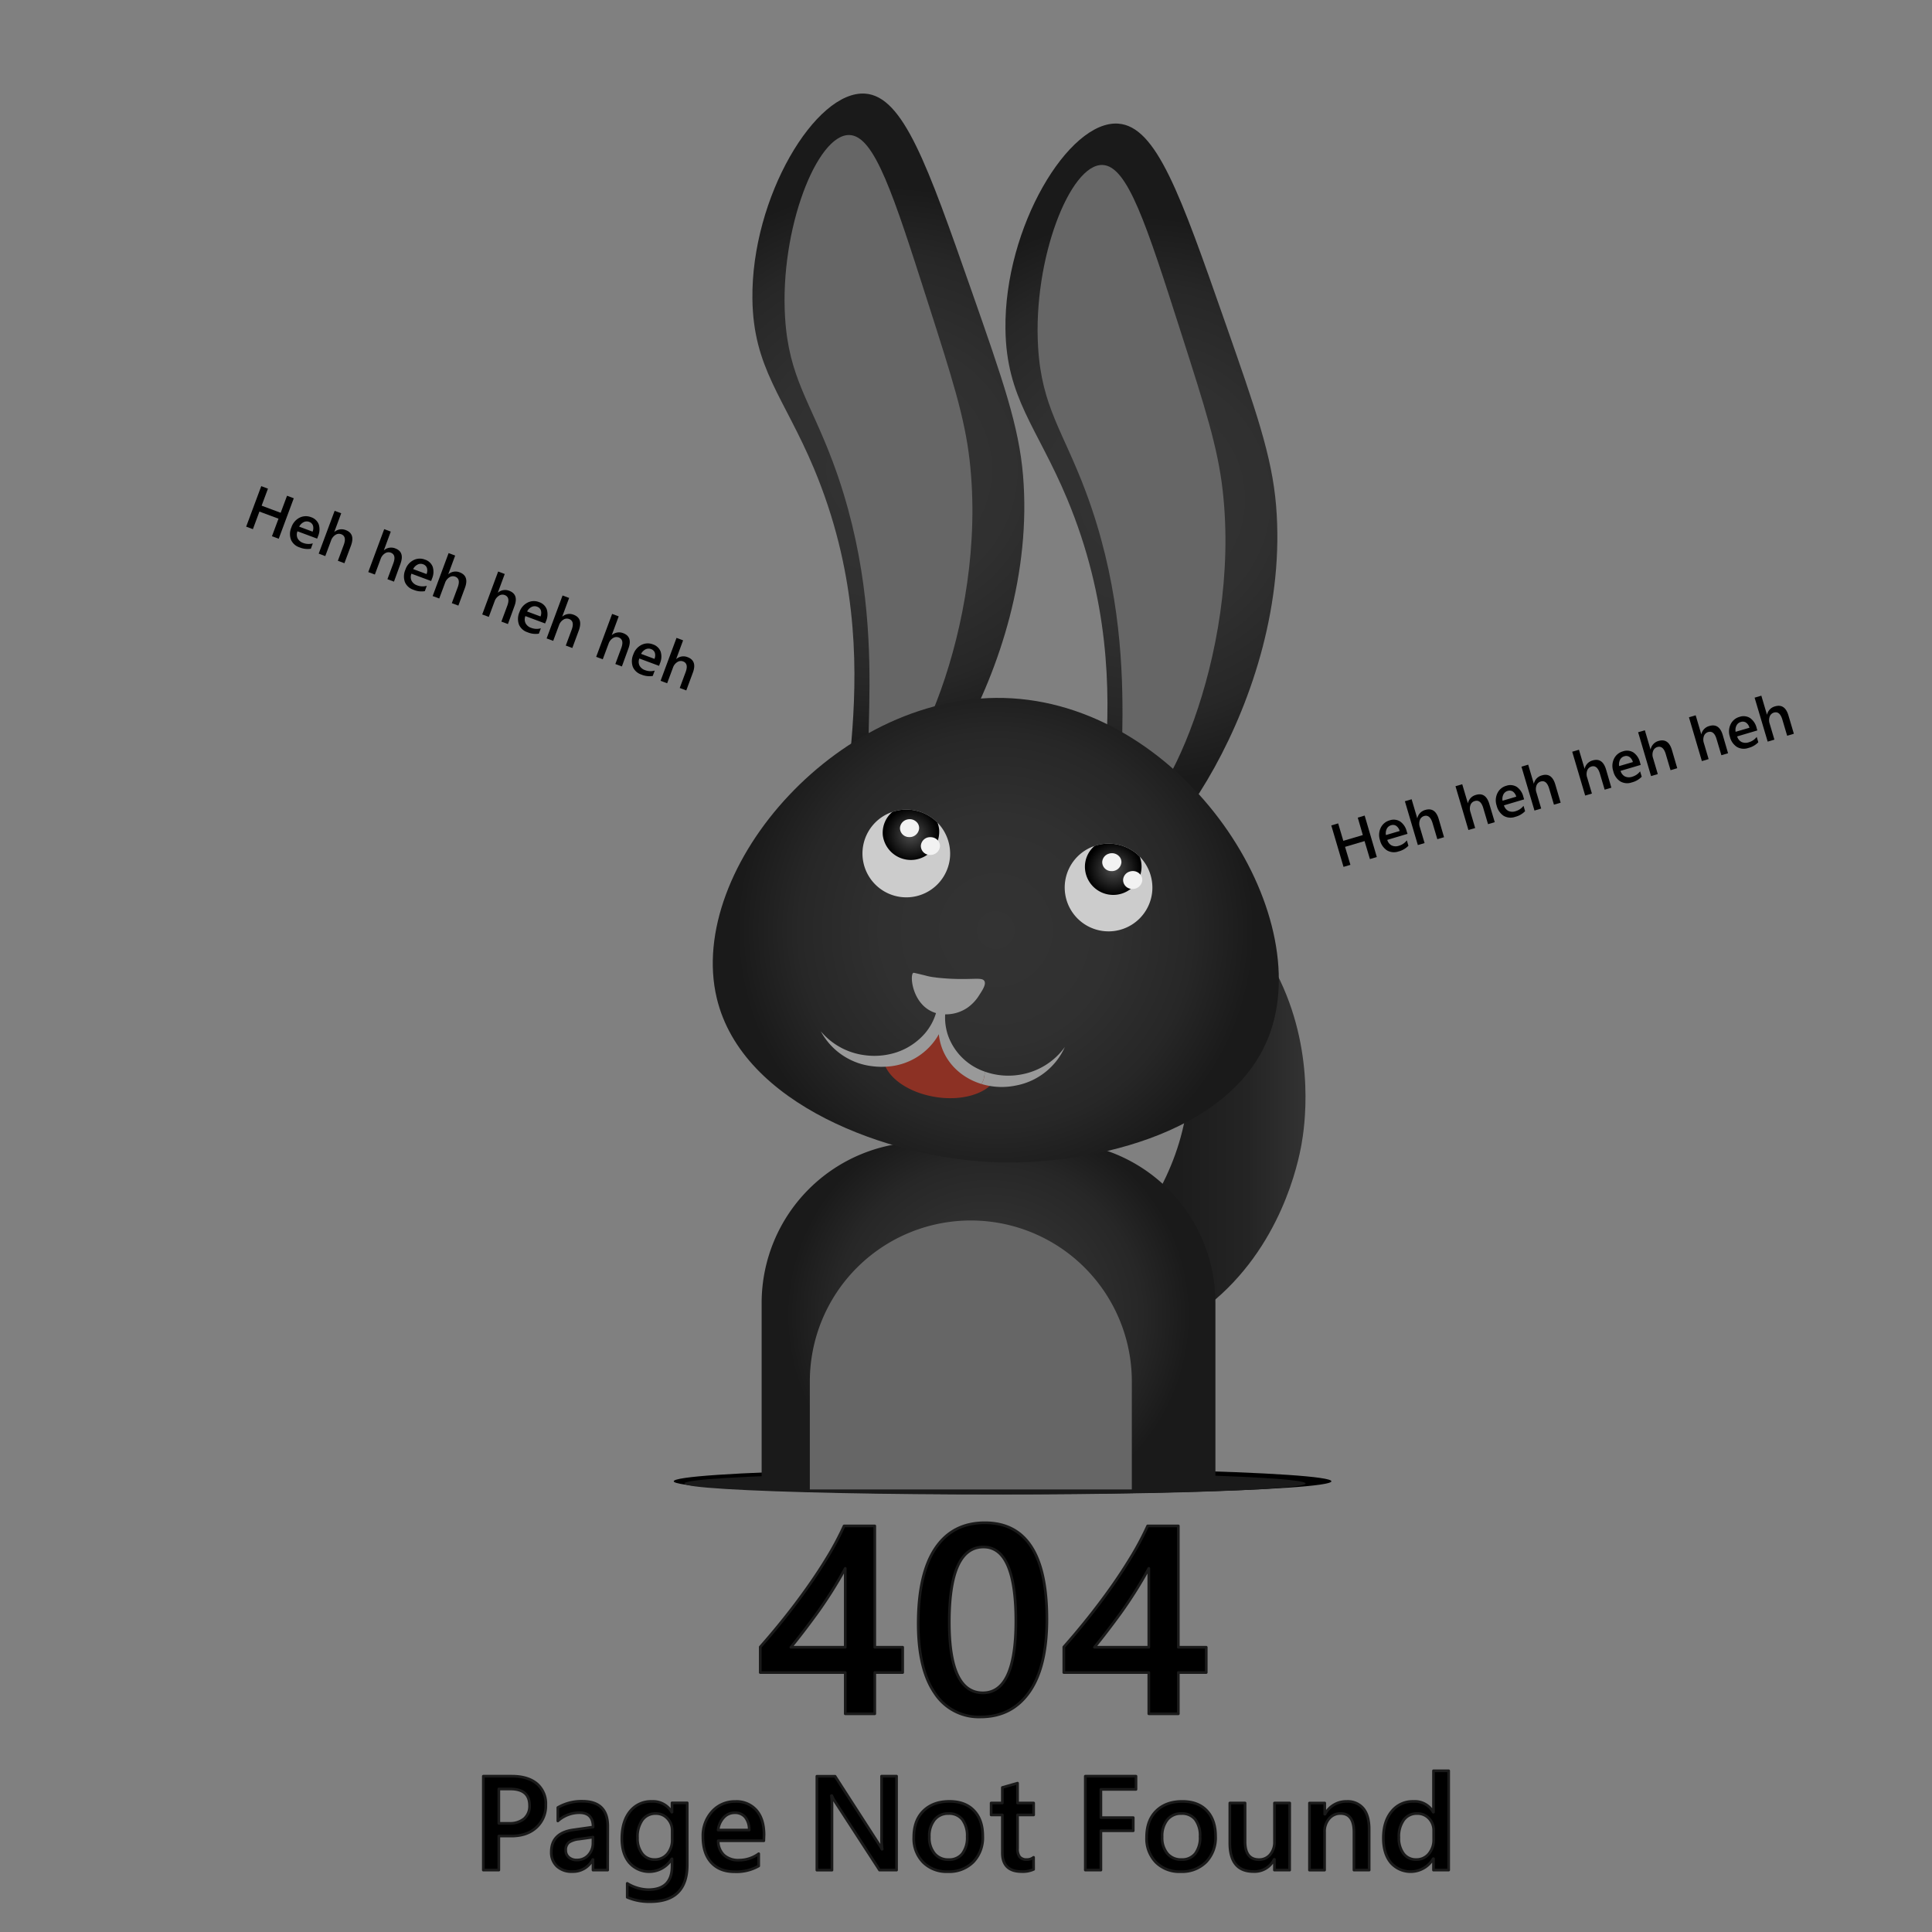 <svg xmlns="http://www.w3.org/2000/svg" xmlns:xlink="http://www.w3.org/1999/xlink" id="Layer_1" data-name="Layer 1" viewBox="0 0 720 720"><rect x="0" y="0" width="720" height="720" fill="#808080" stroke="none"/><defs><style>.cls-1{fill:none}.cls-2{fill:#1a1a1a}.cls-3{fill:url(#linear-gradient)}.cls-4{fill:url(#radial-gradient)}.cls-5{fill:#666}.cls-6{fill:url(#radial-gradient-2)}.cls-7{fill:url(#radial-gradient-3)}.cls-8{fill:url(#radial-gradient-4)}.cls-9{fill:#ccc}.cls-10{fill:url(#radial-gradient-5)}.cls-11{fill:#f2f2f2}.cls-12{fill:url(#radial-gradient-6)}.cls-13{fill:#8c3124}.cls-14{fill:#999}.cls-15{stroke:#1a1a1a;stroke-linecap:round;stroke-linejoin:round}</style><linearGradient id="linear-gradient" x1="387.97" x2="486.53" y1="412.56" y2="412.56" gradientUnits="userSpaceOnUse"><stop offset="0" stop-color="#1a1a1a"/><stop offset=".52" stop-color="#1c1c1c"/><stop offset=".78" stop-color="#242424"/><stop offset=".98" stop-color="#313131"/><stop offset="1" stop-color="#333"/></linearGradient><radialGradient id="radial-gradient" cx="368.39" cy="490.25" r="75.27" gradientUnits="userSpaceOnUse"><stop offset="0" stop-color="#333"/><stop offset=".44" stop-color="#303030"/><stop offset=".76" stop-color="#272727"/><stop offset="1" stop-color="#1a1a1a"/></radialGradient><radialGradient id="radial-gradient-2" cx="331.07" cy="174.9" r="105.31" xlink:href="#radial-gradient"/><radialGradient id="radial-gradient-3" cx="425.37" cy="186.08" r="105.31" xlink:href="#radial-gradient"/><radialGradient id="radial-gradient-4" cx="371.1" cy="346.65" r="96.48" xlink:href="#radial-gradient"/><radialGradient id="radial-gradient-5" cx="404.85" cy="327.95" r="10.05" gradientTransform="translate(-21.05 38.48) rotate(-5.82)" gradientUnits="userSpaceOnUse"><stop offset=".01" stop-color="#4d4d4d"/><stop offset="1"/></radialGradient><radialGradient id="radial-gradient-6" cx="331.14" cy="307.7" r="10.05" xlink:href="#radial-gradient-5"/></defs><rect width="720" height="720.51" x="-.33" y="-.36" class="cls-1"/><ellipse cx="373.63" cy="552.03" rx="122.55" ry="4.8"/><ellipse cx="370.78" cy="552.85" class="cls-2" rx="115.79" ry="4.11"/><path d="M423.84,320c7.84-6.65,38.65,14.61,53.26,45.48,13.33,28.18,8.93,55.43,7.93,61-1.18,6.59-7.56,38.5-34.76,60-23.45,18.51-57,25.06-61.78,15.6-6.13-12.17,43.5-34.74,53.14-85.27C451.15,366.87,414.31,328.06,423.84,320Z" class="cls-3"/><path d="M343.84,425.59h49.11a60,60,0,0,1,60,60v69.33a0,0,0,0,1,0,0H283.84a0,0,0,0,1,0,0V485.59A60,60,0,0,1,343.84,425.59Z" class="cls-4"/><path d="M361.8,454.84h0a60,60,0,0,1,60,60v40.24a0,0,0,0,1,0,0h-120a0,0,0,0,1,0,0V514.84a60,60,0,0,1,60-60Z" class="cls-5"/><path d="M303.33,174.58c31.54,75.28,1.54,135.71,15.65,140.12,15.71,4.9,68.29-65.21,62.28-137.47-1.54-18.47-7.44-35.31-19.24-69-16.39-46.75-25.36-72.36-39.62-73.34-18.39-1.27-42.46,38.59-42,76.49C280.71,137.13,292.17,148,303.33,174.58Z" class="cls-6"/><path d="M310.36,172.12C334.3,236.18,317.41,289.7,326.82,293c10.47,3.66,41.66-59.12,34.52-121.53-1.83-15.95-6.43-30.33-15.64-59.08-12.78-39.9-19.77-61.75-29.13-62.07-12.06-.4-26,35.08-24,67.91C293.92,140.52,301.89,149.46,310.36,172.12Z" class="cls-5"/><path d="M397.63,185.76c31.54,75.28,1.54,135.71,15.65,140.12,15.71,4.9,68.29-65.21,62.28-137.47-1.54-18.47-7.44-35.31-19.24-69C439.93,72.66,431,47.05,416.7,46.07c-18.39-1.27-42.46,38.59-42,76.49C375,148.31,386.47,159.13,397.63,185.76Z" class="cls-7"/><path d="M404.66,183.3c23.94,64.06,7,117.58,16.46,120.87,10.47,3.65,41.66-59.13,34.52-121.54-1.83-15.95-6.43-30.33-15.64-59.08-12.78-39.9-19.77-61.75-29.13-62.07-12.06-.4-26,35.08-24,67.91C388.22,151.7,396.19,160.64,404.66,183.3Z" class="cls-5"/><path d="M472.83,386.25c-14.51,37.41-69.73,48.5-103.86,46.8-37-1.85-92.32-20.88-101.87-61.14-11.53-48.58,46.57-115.46,110-111.67C441.58,264.1,490.84,339.78,472.83,386.25Z" class="cls-8"/><path d="M429.43,331.84a16.34,16.34,0,1,1-21.53-16.57,16.25,16.25,0,0,1,16.87,4A16.55,16.55,0,0,1,429.43,331.84Z" class="cls-9"/><path d="M425.37,321.89a10.55,10.55,0,0,1-21,2.13,10.17,10.17,0,0,1,3.52-8.75,16.25,16.25,0,0,1,16.87,4A10.44,10.44,0,0,1,425.37,321.89Z" class="cls-10"/><path d="M425.69,328.12a3.57,3.57,0,0,1-3.81,3.16,3.35,3.35,0,0,1-3.33-3.48,3.44,3.44,0,0,1,2.46-3,3.77,3.77,0,0,1,1.35-.18,3.62,3.62,0,0,1,2.33,1A3.12,3.12,0,0,1,425.69,328.12Z" class="cls-11"/><path d="M417.91,321.47a3.56,3.56,0,0,1-3.8,3.16,3.35,3.35,0,0,1-3.34-3.48,3.44,3.44,0,0,1,2.46-3,3.56,3.56,0,0,1,1.35-.18,3.62,3.62,0,0,1,2.33,1A3.12,3.12,0,0,1,417.91,321.47Z" class="cls-11"/><path d="M354.06,319.16a16.34,16.34,0,1,1-21.53-16.57,16.23,16.23,0,0,1,16.86,4A16.56,16.56,0,0,1,354.06,319.16Z" class="cls-9"/><path d="M350,309.2a10.56,10.56,0,0,1-21,2.14,10.2,10.2,0,0,1,3.53-8.75,16.23,16.23,0,0,1,16.86,4A10.48,10.48,0,0,1,350,309.2Z" class="cls-12"/><path d="M350.31,315.44a3.56,3.56,0,0,1-3.8,3.16,3.35,3.35,0,0,1-3.33-3.48,3.47,3.47,0,0,1,2.45-3A4,4,0,0,1,347,312a3.61,3.61,0,0,1,2.33,1A3.11,3.11,0,0,1,350.31,315.44Z" class="cls-11"/><path d="M342.53,308.79a3.56,3.56,0,0,1-3.8,3.16,3.35,3.35,0,0,1-3.33-3.48,3.47,3.47,0,0,1,2.45-3,4,4,0,0,1,1.35-.18,3.61,3.61,0,0,1,2.33,1A3.11,3.11,0,0,1,342.53,308.79Z" class="cls-11"/><path d="M370.73,402.57c-3.45,5.31-13,8-23.11,6.07-9.68-1.83-16.93-7.24-18.25-13,9.73-.86,18.16-5.7,22.4-12.74a18.42,18.42,0,0,0,.39,2.3C354.11,393.66,361.42,400.06,370.73,402.57Z" class="cls-13"/><path d="M366.94,399.34a8.28,8.28,0,0,1-.17,2.1,8.14,8.14,0,0,1-1,2.53c-7.8-2.36-13.93-8.38-15.56-16.36a20.14,20.14,0,0,1-.33-2.16,23.77,23.77,0,0,1-18.76,12,27.2,27.2,0,0,1-6-.1,25,25,0,0,1-19.22-13,25.58,25.58,0,0,0,16.53,8.91,26.56,26.56,0,0,0,9-.37,24,24,0,0,0,13.24-7.75,20.84,20.84,0,0,0,4.15-7.59,11.75,11.75,0,0,1-3-1.39c-6-3.94-6.73-12.77-5.49-13.58.12-.09.24-.06,1.83.31,1.91.46,2.86.69,3,.74a22.27,22.27,0,0,0,3.1.59c.22,0,.43.06.65.09,2,.23,3.89.35,4.51.39,9.42.54,12.68-.69,13.48,1,.62,1.32-.91,3.52-2.24,5.58a15.74,15.74,0,0,1-4.2,4.32,14.38,14.38,0,0,1-8.22,2.42,20.08,20.08,0,0,0,.38,5.33,19.29,19.29,0,0,0,.77,2.78A22.1,22.1,0,0,0,366.94,399.34Z" class="cls-14"/><path d="M396.83,390.2a25,25,0,0,1-18.22,14.34,26,26,0,0,1-12.83-.57,8.14,8.14,0,0,0,1-2.53,8.28,8.28,0,0,0,.17-2.1,26.11,26.11,0,0,0,14.05,1A25.57,25.57,0,0,0,396.83,390.2Z" class="cls-14"/><path d="M326,568.66v45.22h10.4v9.42H326v15.38H315V623.3H283.32v-9.52q4.29-4.83,8.81-10.47t8.69-11.53Q305,585.9,308.56,580a106.91,106.91,0,0,0,6-11.33Zm-11,45.22v-29.4a160.09,160.09,0,0,1-10.52,16.7q-5.19,7.14-9.74,12.7Z" class="cls-15"/><path d="M365.4,639.85a19.53,19.53,0,0,1-17.07-8.93q-6.13-8.94-6.13-25.83,0-18.55,6.4-28.08t18.46-9.52q23.08,0,23.09,35.89,0,17.77-6.52,27.12T365.4,639.85Zm1.12-63.33q-12.75,0-12.75,28.08,0,26.26,12.5,26.27,12.32,0,12.31-26.71Q378.58,576.53,366.52,576.52Z" class="cls-15"/><path d="M439.13,568.66v45.22h10.4v9.42h-10.4v15.38h-11V623.3H396.45v-9.52q4.29-4.83,8.81-10.47t8.7-11.53q4.17-5.88,7.73-11.79a106.91,106.91,0,0,0,6-11.33Zm-11,45.22v-29.4a163.49,163.49,0,0,1-10.52,16.7q-5.21,7.14-9.74,12.7Z" class="cls-15"/><path d="M103.87,200.78l-2.52-.94,2.44-6.54-7.11-2.65-2.43,6.55-2.51-.93,5.62-15.1,2.5.94-2.36,6.34,7.1,2.65,2.37-6.35,2.51.94Z"/><path d="M118.2,200.73,110.86,198a3.27,3.27,0,0,0,.06,2.65,3.71,3.71,0,0,0,2.11,1.71,5.74,5.74,0,0,0,3.55.14l-.73,2a7.75,7.75,0,0,1-4.24-.52,5.15,5.15,0,0,1-3.18-2.86,6.24,6.24,0,0,1,.18-4.63,6.15,6.15,0,0,1,3-3.55,5.26,5.26,0,0,1,4.29-.21,4.56,4.56,0,0,1,2.89,2.7,6.31,6.31,0,0,1-.26,4.4Zm-1.71-2.6a3.39,3.39,0,0,0,.14-2.28,2.24,2.24,0,0,0-1.41-1.36,2.53,2.53,0,0,0-2.07.11,3.75,3.75,0,0,0-1.65,1.67Z"/><path d="M128.35,209.89l-2.44-.91,2.19-5.89c.79-2.14.48-3.47-.95-4a2.38,2.38,0,0,0-2.15.25,4,4,0,0,0-1.62,2.1l-2.16,5.8-2.45-.92,5.94-15.95,2.45.91-2.59,7h0a4.13,4.13,0,0,1,4.25-.74q3.6,1.33,2,5.73Z"/><path d="M146.82,216.76l-2.44-.91,2.19-5.89c.8-2.13.48-3.47-.94-4a2.4,2.4,0,0,0-2.16.26,3.93,3.93,0,0,0-1.62,2.09l-2.15,5.8-2.46-.91,5.94-16,2.45.91-2.59,7,0,0a4.11,4.11,0,0,1,4.26-.74c2.39.89,3,2.79,1.95,5.72Z"/><path d="M160.67,216.53l-7.34-2.73a3.27,3.27,0,0,0,.06,2.65,3.64,3.64,0,0,0,2.11,1.71,5.69,5.69,0,0,0,3.56.15l-.74,2a7.66,7.66,0,0,1-4.24-.52,5.15,5.15,0,0,1-3.18-2.86,6.24,6.24,0,0,1,.18-4.63,6.1,6.1,0,0,1,3-3.54,5.18,5.18,0,0,1,4.29-.21,4.52,4.52,0,0,1,2.89,2.69,6.31,6.31,0,0,1-.26,4.4Zm-1.71-2.6a3.39,3.39,0,0,0,.14-2.28,2.24,2.24,0,0,0-1.41-1.36,2.53,2.53,0,0,0-2.07.11,3.73,3.73,0,0,0-1.65,1.68Z"/><path d="M170.82,225.69l-2.44-.91,2.19-5.89c.79-2.14.48-3.47-.95-4a2.38,2.38,0,0,0-2.15.26,3.93,3.93,0,0,0-1.62,2.09l-2.16,5.8-2.45-.91,5.94-16,2.45.91-2.59,7,0,0a4.12,4.12,0,0,1,4.25-.75q3.6,1.34,2,5.73Z"/><path d="M189.29,232.56l-2.44-.9,2.19-5.9c.8-2.13.48-3.46-.94-4a2.37,2.37,0,0,0-2.16.25,3.93,3.93,0,0,0-1.62,2.09l-2.16,5.8-2.45-.91,5.94-16,2.45.92-2.59,7,0,0a4.11,4.11,0,0,1,4.26-.74q3.58,1.34,1.95,5.72Z"/><path d="M203.14,232.34l-7.34-2.74a3.27,3.27,0,0,0,.06,2.65A3.64,3.64,0,0,0,198,234a5.69,5.69,0,0,0,3.56.15l-.74,2a7.77,7.77,0,0,1-4.24-.53,5.16,5.16,0,0,1-3.18-2.85,6.27,6.27,0,0,1,.18-4.64,6.13,6.13,0,0,1,3-3.54,5.18,5.18,0,0,1,4.29-.21,4.54,4.54,0,0,1,2.89,2.69,6.31,6.31,0,0,1-.26,4.4Zm-1.71-2.61a3.36,3.36,0,0,0,.14-2.27,2.22,2.22,0,0,0-1.41-1.36,2.53,2.53,0,0,0-2.07.1,3.73,3.73,0,0,0-1.65,1.68Z"/><path d="M213.29,241.49l-2.44-.91,2.19-5.89c.79-2.13.48-3.46-.95-4a2.35,2.35,0,0,0-2.15.25,3.93,3.93,0,0,0-1.62,2.09l-2.16,5.8-2.45-.91,5.94-16,2.45.91-2.59,7,0,0a4.09,4.09,0,0,1,4.25-.74c2.4.89,3,2.79,2,5.72Z"/><path d="M231.76,248.37l-2.44-.91,2.19-5.9c.8-2.13.48-3.46-.94-4a2.4,2.4,0,0,0-2.16.25,4,4,0,0,0-1.62,2.1l-2.16,5.79-2.45-.91,5.94-16,2.45.91-2.59,7h0a4.13,4.13,0,0,1,4.26-.74q3.58,1.33,1.95,5.72Z"/><path d="M245.61,248.14l-7.34-2.73a3.25,3.25,0,0,0,.06,2.64,3.64,3.64,0,0,0,2.11,1.71,5.69,5.69,0,0,0,3.56.15l-.74,2a7.75,7.75,0,0,1-4.24-.52,5.17,5.17,0,0,1-3.18-2.86,6.27,6.27,0,0,1,.18-4.64,6.16,6.16,0,0,1,3-3.54,5.18,5.18,0,0,1,4.29-.21,4.57,4.57,0,0,1,2.89,2.69,6.31,6.31,0,0,1-.26,4.4Zm-1.71-2.6a3.39,3.39,0,0,0,.14-2.28,2.24,2.24,0,0,0-1.41-1.36,2.53,2.53,0,0,0-2.07.1,3.78,3.78,0,0,0-1.65,1.68Z"/><path d="M255.76,257.3l-2.44-.91,2.19-5.9c.79-2.13.48-3.46-.95-4a2.38,2.38,0,0,0-2.15.25,3.93,3.93,0,0,0-1.62,2.09l-2.16,5.8-2.45-.91,5.94-16,2.45.92-2.59,7,0,0a4.09,4.09,0,0,1,4.25-.74q3.6,1.33,2,5.72Z"/><path d="M513.1,319.39l-2.57.76-2-6.7-7.27,2.15,2,6.7-2.57.76-4.56-15.45,2.56-.76,1.92,6.5,7.27-2.15L506,304.71l2.57-.77Z"/><path d="M524.54,310.75,517,313a3.31,3.31,0,0,0,1.64,2.08,3.64,3.64,0,0,0,2.72.1,5.72,5.72,0,0,0,2.93-2l.59,2a7.68,7.68,0,0,1-3.7,2.13,5.17,5.17,0,0,1-4.26-.38,6.28,6.28,0,0,1-2.64-3.82,6.13,6.13,0,0,1,.29-4.64,5.18,5.18,0,0,1,3.3-2.74,4.5,4.5,0,0,1,3.93.42,6.26,6.26,0,0,1,2.44,3.67Zm-2.93-1.06a3.4,3.4,0,0,0-1.26-1.9,2.18,2.18,0,0,0-1.94-.24,2.53,2.53,0,0,0-1.6,1.33,3.78,3.78,0,0,0-.31,2.32Z"/><path d="M538.15,312l-2.5.74-1.78-6q-1-3.27-3.16-2.63a2.41,2.41,0,0,0-1.57,1.5,4,4,0,0,0,0,2.65l1.76,5.93-2.51.74-4.83-16.33,2.51-.74,2.11,7.13h0a4.12,4.12,0,0,1,3-3.15c2.45-.72,4.12.41,5,3.41Z"/><path d="M557.05,306.4l-2.5.74-1.78-6c-.64-2.18-1.7-3.05-3.15-2.62A2.37,2.37,0,0,0,548,300a4,4,0,0,0,0,2.65l1.75,5.93-2.51.74L542.42,293l2.51-.74,2.11,7.12h0a4.11,4.11,0,0,1,3-3.14c2.45-.73,4.12.41,5,3.4Z"/><path d="M568,297.9l-7.52,2.23a3.34,3.34,0,0,0,1.64,2.08,3.69,3.69,0,0,0,2.72.09,5.64,5.64,0,0,0,2.93-2l.59,2a7.8,7.8,0,0,1-3.7,2.12,5.15,5.15,0,0,1-4.27-.37,6.31,6.31,0,0,1-2.63-3.82,6.11,6.11,0,0,1,.29-4.65,5.18,5.18,0,0,1,3.3-2.74,4.57,4.57,0,0,1,3.93.42,6.32,6.32,0,0,1,2.43,3.68Zm-2.94-1a3.4,3.4,0,0,0-1.25-1.91,2.27,2.27,0,0,0-1.95-.24,2.57,2.57,0,0,0-1.59,1.33,3.74,3.74,0,0,0-.31,2.33Z"/><path d="M581.61,299.14l-2.5.74-1.78-6c-.65-2.19-1.7-3.06-3.16-2.63a2.4,2.4,0,0,0-1.57,1.49,3.92,3.92,0,0,0,0,2.65l1.76,5.93-2.51.75L567,285.71l2.51-.74,2.11,7.13,0,0a4.12,4.12,0,0,1,3-3.14c2.45-.73,4.11.41,5,3.4Z"/><path d="M600.51,293.55l-2.5.74-1.78-6q-1-3.27-3.16-2.63a2.41,2.41,0,0,0-1.57,1.5,3.9,3.9,0,0,0,0,2.64l1.76,5.94-2.51.74-4.83-16.33,2.51-.74,2.11,7.13h0a4.12,4.12,0,0,1,3-3.15c2.45-.72,4.11.41,5,3.41Z"/><path d="M611.45,285.06l-7.51,2.22a3.3,3.3,0,0,0,1.63,2.08,3.64,3.64,0,0,0,2.72.1,5.68,5.68,0,0,0,2.93-2l.6,2a7.77,7.77,0,0,1-3.71,2.13,5.14,5.14,0,0,1-4.26-.38,6.23,6.23,0,0,1-2.63-3.82,6.09,6.09,0,0,1,.28-4.64,5.19,5.19,0,0,1,3.31-2.74,4.5,4.5,0,0,1,3.93.42,6.29,6.29,0,0,1,2.43,3.67ZM608.52,284a3.33,3.33,0,0,0-1.26-1.91,2.18,2.18,0,0,0-1.94-.24,2.48,2.48,0,0,0-1.59,1.33,3.71,3.71,0,0,0-.32,2.32Z"/><path d="M625.06,286.29l-2.5.74-1.78-6c-.64-2.18-1.7-3.06-3.15-2.63a2.39,2.39,0,0,0-1.57,1.5,3.92,3.92,0,0,0,0,2.65l1.75,5.93-2.51.74-4.82-16.33,2.51-.74,2.1,7.13h.05a4.11,4.11,0,0,1,2.95-3.15c2.45-.72,4.12.41,5,3.41Z"/><path d="M644,280.71l-2.49.74-1.79-6c-.64-2.19-1.69-3.06-3.15-2.63a2.35,2.35,0,0,0-1.57,1.49,3.92,3.92,0,0,0,0,2.65l1.75,5.93-2.51.75-4.82-16.33,2.51-.74,2.1,7.13,0,0a4.1,4.1,0,0,1,3-3.14c2.45-.73,4.12.41,5,3.4Z"/><path d="M654.91,272.21l-7.52,2.23a3.34,3.34,0,0,0,1.64,2.08,3.69,3.69,0,0,0,2.72.1,5.68,5.68,0,0,0,2.93-2l.59,2a7.72,7.72,0,0,1-3.7,2.12,5.13,5.13,0,0,1-4.26-.37,6.28,6.28,0,0,1-2.64-3.82,6.16,6.16,0,0,1,.29-4.65,5.2,5.2,0,0,1,3.3-2.74,4.57,4.57,0,0,1,3.93.42,6.28,6.28,0,0,1,2.44,3.68Zm-2.94-1a3.34,3.34,0,0,0-1.25-1.9,2.2,2.2,0,0,0-2-.24,2.55,2.55,0,0,0-1.59,1.32,3.74,3.74,0,0,0-.31,2.33Z"/><path d="M668.52,273.45l-2.5.74-1.78-6c-.65-2.19-1.7-3.06-3.16-2.63a2.39,2.39,0,0,0-1.57,1.5,4,4,0,0,0,0,2.64l1.76,5.94-2.51.74L653.89,260l2.51-.74,2.11,7.13h0a4.12,4.12,0,0,1,3-3.15c2.45-.72,4.12.41,5,3.41Z"/><path d="M185.9,684.23v12.7h-5.78v-35h10.62q6,0,9.35,2.81a9.79,9.79,0,0,1,3.32,7.91,10.91,10.91,0,0,1-3.47,8.34q-3.47,3.25-9.37,3.25Zm0-17.53v12.8h3.76a8.29,8.29,0,0,0,5.69-1.74,6.18,6.18,0,0,0,2-4.88q0-6.18-7.17-6.18Z" class="cls-15"/><path d="M226.46,696.93H221V693h-.1a8.25,8.25,0,0,1-7.59,4.49,8,8,0,0,1-5.77-2,7,7,0,0,1-2.09-5.3q0-7.08,8.15-8.25l7.43-1.05c0-3.56-1.7-5.35-5.08-5.35a12.07,12.07,0,0,0-8.06,3.08v-5a17.6,17.6,0,0,1,9.13-2.34q9.48,0,9.48,9.33ZM221,684.65l-5.25.73a8.41,8.41,0,0,0-3.68,1.18,3.47,3.47,0,0,0-1.23,3,3.31,3.31,0,0,0,1.14,2.6,4.36,4.36,0,0,0,3,1,5.62,5.62,0,0,0,4.29-1.82,6.47,6.47,0,0,0,1.7-4.58Z" class="cls-15"/><path d="M256.12,694.93q0,13.76-13.84,13.76a20.67,20.67,0,0,1-8.53-1.63v-5.18a15.72,15.72,0,0,0,7.79,2.35q8.91,0,8.91-8.77v-2.73h-.09a9.83,9.83,0,0,1-15.81,1.45q-2.81-3.33-2.8-8.95,0-6.37,3-10.13a10,10,0,0,1,8.25-3.76,8,8,0,0,1,7.35,4h.09v-3.46h5.67Zm-5.62-9.45v-3.25a6.35,6.35,0,0,0-1.74-4.5,5.72,5.72,0,0,0-4.36-1.87,6,6,0,0,0-5,2.38,10.75,10.75,0,0,0-1.82,6.65,9.23,9.23,0,0,0,1.75,5.9,5.6,5.6,0,0,0,4.62,2.21,6,6,0,0,0,4.76-2.12A7.94,7.94,0,0,0,250.5,685.48Z" class="cls-15"/><path d="M284.66,686h-17a7.16,7.16,0,0,0,2.13,5.34,7.93,7.93,0,0,0,5.61,1.88,12.41,12.41,0,0,0,7.35-2.39v4.56a16.73,16.73,0,0,1-9,2.15q-5.52,0-8.65-3.4t-3.14-9.59a13.33,13.33,0,0,1,3.45-9.5,11.33,11.33,0,0,1,8.59-3.68,9.85,9.85,0,0,1,7.93,3.3c1.87,2.19,2.81,5.25,2.81,9.15Zm-5.47-4a7.35,7.35,0,0,0-1.44-4.75,4.83,4.83,0,0,0-3.91-1.69,5.47,5.47,0,0,0-4.13,1.78,8.08,8.08,0,0,0-2.09,4.66Z" class="cls-15"/><path d="M334.12,696.93h-6.35l-16.72-25.74a11.76,11.76,0,0,1-1.05-2h-.15a35.78,35.78,0,0,1,.2,4.81v22.95h-5.62v-35h6.77L327.36,687c.68,1,1.12,1.76,1.32,2.15h.09a31.66,31.66,0,0,1-.24-4.71V661.92h5.59Z" class="cls-15"/><path d="M353.24,697.51A12.36,12.36,0,0,1,344,694a12.64,12.64,0,0,1-3.46-9.29q0-6.3,3.6-9.84t9.71-3.54q5.85,0,9.13,3.44t3.27,9.55a13.1,13.1,0,0,1-3.53,9.58A12.66,12.66,0,0,1,353.24,697.51Zm.27-21.65a6.44,6.44,0,0,0-5.25,2.32,9.67,9.67,0,0,0-1.93,6.39,9.15,9.15,0,0,0,1.95,6.19,6.54,6.54,0,0,0,5.23,2.26,6.2,6.2,0,0,0,5.13-2.22,9.81,9.81,0,0,0,1.8-6.32,10,10,0,0,0-1.8-6.38A6.18,6.18,0,0,0,353.51,675.86Z" class="cls-15"/><path d="M385.2,696.66a9.89,9.89,0,0,1-4.37.83q-7.29,0-7.28-7V676.37h-4.18v-4.44h4.18v-5.79l5.66-1.61v7.4h6v4.44h-6v12.5A4.89,4.89,0,0,0,380,692a3.33,3.33,0,0,0,2.69,1,3.91,3.91,0,0,0,2.49-.83Z" class="cls-15"/><path d="M423.35,666.85H410.27v10.52h12.06v4.91H410.27v14.65h-5.81v-35h18.89Z" class="cls-15"/><path d="M440,697.51a12.36,12.36,0,0,1-9.24-3.5,12.68,12.68,0,0,1-3.46-9.29q0-6.3,3.6-9.84t9.71-3.54q5.87,0,9.13,3.44t3.27,9.55a13.06,13.06,0,0,1-3.53,9.58A12.66,12.66,0,0,1,440,697.51Zm.27-21.65a6.44,6.44,0,0,0-5.25,2.32,9.67,9.67,0,0,0-1.93,6.39,9.15,9.15,0,0,0,1.95,6.19A6.56,6.56,0,0,0,440.3,693a6.23,6.23,0,0,0,5.14-2.22,9.87,9.87,0,0,0,1.79-6.32,10.05,10.05,0,0,0-1.79-6.38A6.22,6.22,0,0,0,440.3,675.86Z" class="cls-15"/><path d="M480.61,696.93h-5.67v-4h-.1a8.14,8.14,0,0,1-7.66,4.54q-8.87,0-8.86-10.64V671.93H464v14.35q0,6.74,5.2,6.74a5.27,5.27,0,0,0,4.14-1.85,7.13,7.13,0,0,0,1.62-4.86V671.93h5.67Z" class="cls-15"/><path d="M510.24,696.93h-5.66V682.84q0-7-5-7a5.42,5.42,0,0,0-4.27,1.94,7.23,7.23,0,0,0-1.68,4.9v14.26H488v-25h5.69v4.15h.09a8.93,8.93,0,0,1,8.11-4.74A7.55,7.55,0,0,1,508.1,674q2.14,2.65,2.14,7.65Z" class="cls-15"/><path d="M539.88,696.93h-5.66v-4.25h-.1a9.79,9.79,0,0,1-15.81,1.48c-1.84-2.24-2.77-5.29-2.77-9.15q0-6.19,3.07-9.93a10,10,0,0,1,8.16-3.74,7.82,7.82,0,0,1,7.35,4h.1V659.92h5.66Zm-5.59-11.43v-3.27a6.42,6.42,0,0,0-1.73-4.52,5.81,5.81,0,0,0-4.42-1.85,5.94,5.94,0,0,0-5,2.37,10.48,10.48,0,0,0-1.82,6.56,9.48,9.48,0,0,0,1.74,6,5.69,5.69,0,0,0,4.7,2.21,5.88,5.88,0,0,0,4.72-2.14A8,8,0,0,0,534.29,685.5Z" class="cls-15"/></svg>